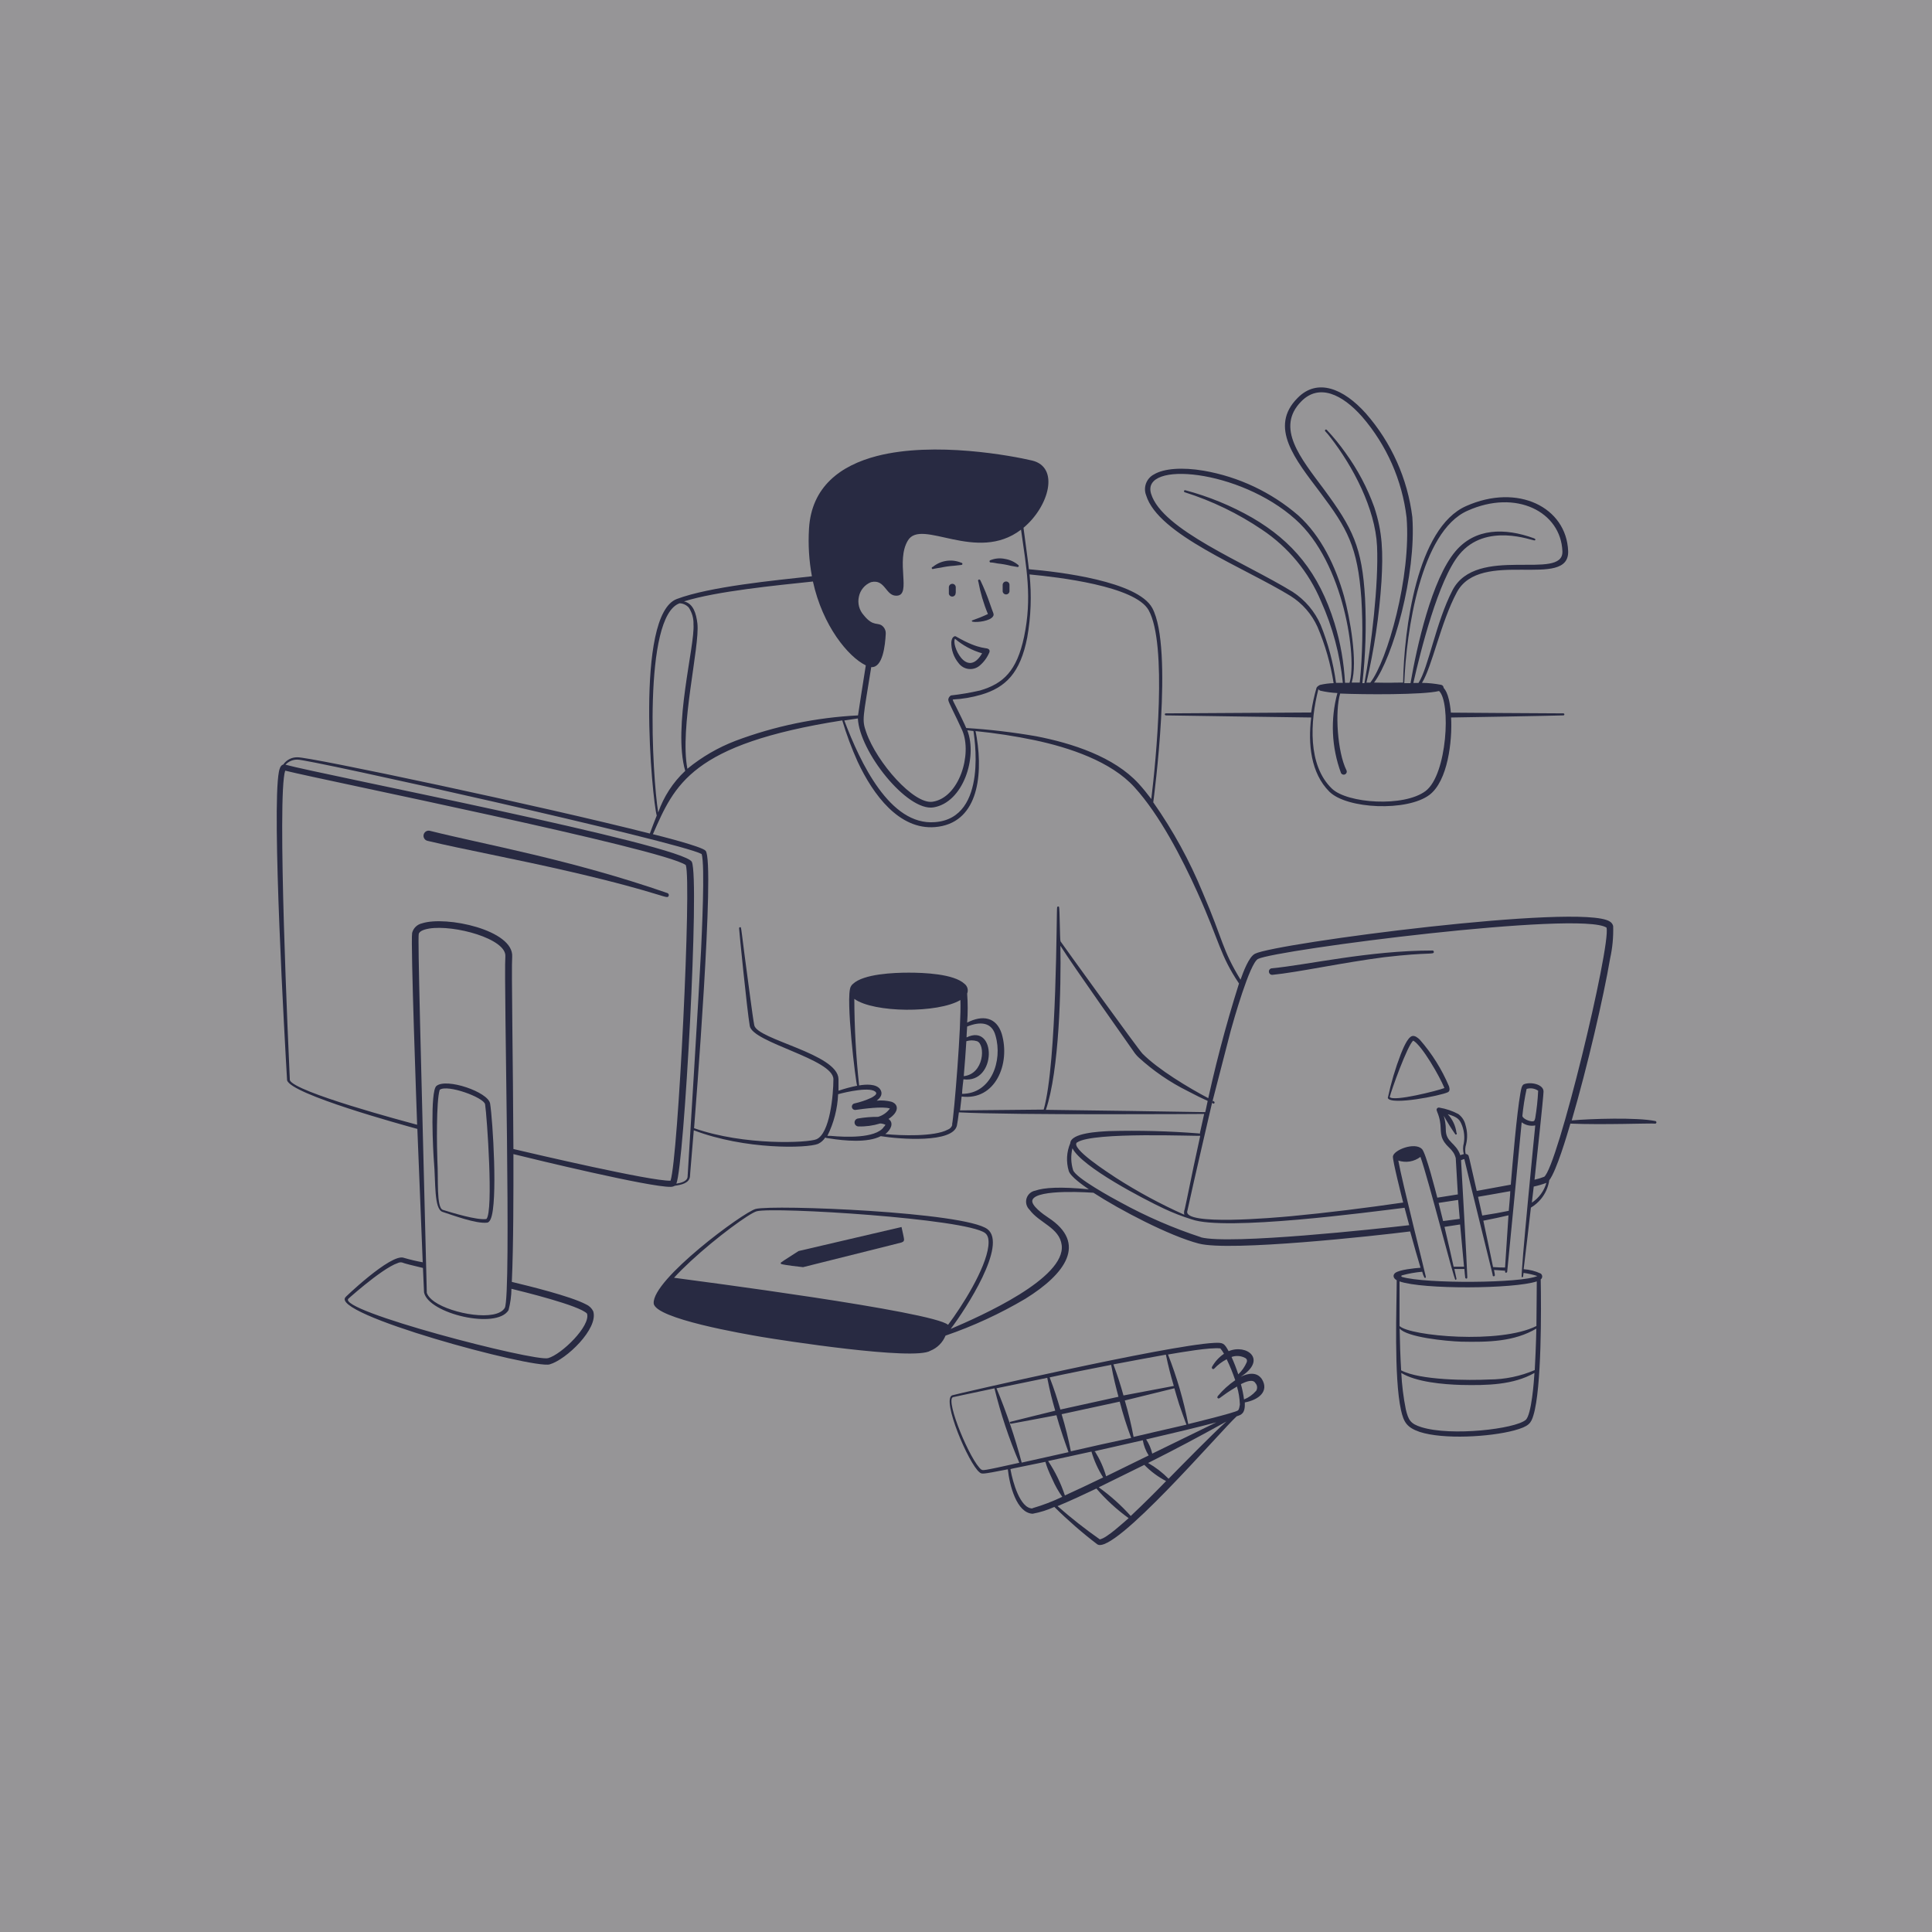 <svg width="384" height="384" viewBox="0 0 384 384" fill="none" xmlns="http://www.w3.org/2000/svg">
<rect x="0" y="0" width="384" height="384" fill="#808080" stroke="none"/>
<rect width="384" height="384" fill="#F2F1F9" fill-opacity="0.19"/>
<path d="M256.523 118.465C258.866 119.941 260.723 122.074 261.863 124.598C263.391 128.179 264.468 131.936 265.066 135.783C264.182 135.806 263.302 135.917 262.44 136.115C262.339 136.115 261.762 136.418 261.661 136.735C261.198 138.335 260.846 139.965 260.607 141.613L231.743 141.787C231.412 141.787 231.455 142.176 231.743 142.191C231.743 142.191 258.096 142.595 260.607 142.609C259.972 147.862 260.506 153.635 264.229 157.358C267.736 160.822 279.657 161.313 284.088 158.008C287.768 155.251 288.677 147.285 288.417 142.609C289.283 142.609 308.795 142.263 310.729 142.191C310.782 142.191 310.834 142.169 310.872 142.131C310.909 142.094 310.931 142.042 310.931 141.989C310.931 141.935 310.909 141.884 310.872 141.846C310.834 141.808 310.782 141.787 310.729 141.787C307.438 141.787 288.374 141.642 288.374 141.642C287.984 137.313 286.931 136.88 286.931 136.678C286.919 136.544 286.865 136.418 286.777 136.316C286.689 136.215 286.571 136.145 286.44 136.115C285.184 135.869 283.909 135.739 282.63 135.725C284.65 132.478 286.382 123.646 289.557 117.729C294.262 108.911 311.97 117.31 311.681 109.517C311.335 100.858 301.723 95.994 291.405 100.584C281.605 104.913 279.051 125.118 278.878 135.667C275.919 135.667 277.348 135.754 273.105 135.667C276.814 130.732 281.533 114.28 280.711 102.777C279.768 95.144 276.556 87.97 271.489 82.183C267.044 77.204 261.834 75.097 257.908 79.095C252.136 84.868 257.447 91.319 262.382 97.856C267.809 105.072 269.843 108.666 270.579 118.941C270.924 124.516 270.818 130.11 270.262 135.667H268.66C269.901 131.612 268.299 122.679 267.13 118.479C265.456 112.548 262.599 106.573 258.067 102.46C252.714 97.838 246.203 94.759 239.234 93.555C234.976 92.834 231.339 93.108 229.362 94.291C228.635 94.67 228.074 95.303 227.786 96.071C227.498 96.838 227.504 97.685 227.804 98.448C230.199 106.284 247.142 112.692 256.523 118.465ZM291.693 101.507C301.348 97.178 310.238 101.724 310.541 109.575C310.772 115.593 293.411 108.132 288.677 117.353C285.386 123.732 283.929 132.651 281.937 135.74H280.913C282.356 129.375 285.892 115.218 290.048 110.21C295.359 103.73 304.61 107.511 305.014 107.41C305.172 107.41 305.331 107.15 304.855 106.977C299.082 104.884 293.208 104.928 289.283 109.575C284.564 115.145 281.591 128.567 280.35 135.783H279.109C279.498 125.681 282.327 105.62 291.693 101.507ZM271.315 118.927C270.738 108.738 268.862 105 263.161 97.279C258.486 91.001 253.478 85.012 258.644 79.773C262.166 76.194 266.755 78.33 270.738 82.833C275.615 88.479 278.692 95.455 279.57 102.864C280.509 114.554 275.746 131.338 272.355 135.682H271.59C273.133 129.074 274.133 122.35 274.577 115.578C274.909 109.806 274.808 105.794 273.134 100.771C271.759 96.948 269.849 93.337 267.462 90.049C266.323 88.426 265.069 86.888 263.71 85.445C263.675 85.403 263.626 85.376 263.572 85.371C263.517 85.365 263.463 85.382 263.421 85.416C263.379 85.45 263.352 85.5 263.347 85.554C263.342 85.608 263.358 85.662 263.392 85.705C263.754 86.082 264.091 86.482 264.403 86.902C268.905 92.675 273.35 101.103 273.697 108.55C274.043 115.997 272.557 128.423 271.186 135.783H270.781C271.419 130.188 271.597 124.55 271.315 118.927ZM286.021 137.342C288.403 139.521 287.652 153.996 283.337 157.229C279.022 160.461 267.78 159.696 264.72 156.738C259.9 152.105 260.391 143.432 262.036 136.995C262.138 137.13 262.279 137.231 262.44 137.284C263.549 137.54 264.68 137.694 265.817 137.746C264.404 142.983 264.651 148.53 266.524 153.621C266.593 153.766 266.717 153.878 266.868 153.932C267.02 153.986 267.187 153.978 267.332 153.909C267.478 153.84 267.59 153.716 267.644 153.565C267.698 153.413 267.69 153.246 267.621 153.101C265.803 149.464 265.312 141.382 266.365 137.847C270.868 138.049 282.919 138.135 286.021 137.342ZM257.447 103.196C267.231 111.855 269.742 131.035 268.227 135.711H267.332C267.127 131.7 266.429 127.731 265.254 123.891C262.137 113.789 256.913 107.583 248.903 102.907C244.719 100.514 240.241 98.675 235.582 97.438C235.529 97.424 235.472 97.433 235.425 97.461C235.377 97.49 235.343 97.536 235.33 97.589C235.316 97.643 235.325 97.7 235.353 97.747C235.382 97.794 235.428 97.828 235.481 97.842C240.92 99.566 246.081 102.064 250.808 105.26C256.049 108.749 260.141 113.71 262.57 119.518C264.874 124.653 266.336 130.125 266.899 135.725H265.543C265.009 131.764 263.981 127.885 262.483 124.18C261.313 121.515 259.392 119.248 256.956 117.657C247.416 111.783 230.979 105.346 228.785 98.13C226.75 91.506 246.363 93.267 257.447 103.196ZM132.655 177.505C113.432 170.823 96.2 167.836 85.477 165.137C85.344 165.1 85.206 165.09 85.069 165.107C84.932 165.125 84.8 165.17 84.681 165.24C84.562 165.31 84.459 165.403 84.377 165.514C84.294 165.625 84.236 165.751 84.204 165.885C84.171 166.019 84.167 166.159 84.19 166.295C84.213 166.431 84.263 166.561 84.338 166.677C84.412 166.793 84.509 166.893 84.623 166.97C84.737 167.048 84.866 167.102 85.001 167.129C91.9 168.788 102.319 170.693 113.59 173.306C132.207 177.635 132.612 178.92 132.915 178.025C132.947 177.921 132.938 177.809 132.89 177.713C132.841 177.616 132.757 177.541 132.655 177.505ZM284.982 189.181C284.982 189.146 284.976 189.113 284.963 189.081C284.95 189.05 284.93 189.021 284.906 188.997C284.882 188.973 284.854 188.954 284.822 188.941C284.79 188.927 284.757 188.921 284.723 188.921C272.066 188.921 259.756 191.807 252.785 192.457C252.7 192.464 252.618 192.488 252.542 192.528C252.467 192.567 252.4 192.622 252.346 192.688C252.293 192.754 252.253 192.83 252.229 192.912C252.205 192.993 252.198 193.079 252.208 193.164C252.215 193.249 252.239 193.332 252.279 193.408C252.318 193.484 252.372 193.552 252.438 193.607C252.504 193.662 252.58 193.703 252.662 193.729C252.744 193.754 252.83 193.763 252.915 193.755C258.024 193.25 266.87 191.316 275.154 190.248C284.347 189.181 284.997 189.83 284.982 189.181ZM241.384 219.213C241.396 219.189 241.404 219.164 241.407 219.137C241.409 219.11 241.406 219.083 241.398 219.058C241.39 219.032 241.377 219.009 241.36 218.988C241.342 218.968 241.321 218.951 241.297 218.939L240.937 218.751L240.85 219.184C241.095 219.3 241.283 219.487 241.384 219.213Z" fill="#282A42"/>
<path d="M329.043 222.821C325.334 222.056 316.17 222.359 312.389 222.691C315.506 212.041 318.724 198.157 320.023 190.508C320.493 188.392 320.697 186.225 320.629 184.057C320.582 183.863 320.494 183.68 320.373 183.521C320.251 183.362 320.097 183.23 319.922 183.134C314.149 179.511 253.666 187.463 249.452 189.556C248.196 190.176 247.07 193.308 246.565 194.722C242.827 188.575 243.217 187.117 239.046 177.404C236.447 171.078 233.151 165.061 229.218 159.466C229.319 158.701 233.317 128.841 229.031 120.861C226.144 115.521 210.515 113.645 204.497 113.14C204.497 112.822 203.746 107.367 203.429 104.899C208.509 100.656 210.644 92.849 205.132 91.535C201.22 90.612 185.778 87.668 174.276 90.64C167.06 92.516 161.288 96.731 160.797 105.072C160.603 108.24 160.797 111.419 161.374 114.539C153.913 115.362 141.069 116.589 134.517 119.057C126.089 122.232 129.639 159.105 130.534 162.092C130.043 163.304 129.581 164.531 129.163 165.671C108.164 160.317 61.16 150.33 59.067 150.518C58.522 150.511 57.984 150.64 57.501 150.891C57.017 151.143 56.603 151.511 56.297 151.961C55.734 152.091 55.532 152.885 55.431 153.404C53.987 161.082 56.599 206.932 57.061 214.711C57.826 217.51 80.066 223.586 82.952 224.38C83.096 228.175 83.861 247.023 84.02 250.891C82.764 250.662 81.522 250.368 80.296 250.011C77.728 248.957 67.885 258.54 68.751 257.746C64.984 261.094 105.971 272.106 109.247 271.182C112.523 270.258 119.003 264.067 117.906 260.618C117.603 260.004 117.091 259.518 116.463 259.247C113.36 257.616 105.148 255.61 101.728 254.788C102.06 247.803 102.06 236.344 102.045 229.388C106.101 230.398 129.119 235.969 133.276 235.896C133.574 235.901 133.867 235.826 134.127 235.68C135.455 235.492 137.013 235.16 137.143 233.804C137.143 233.4 137.475 229.878 137.894 224.654C148.068 228.536 160.407 228.248 162.601 227.353C163.192 227.068 163.692 226.623 164.044 226.068C164.145 226.198 164.189 226.169 164.953 226.285C167.84 226.747 172.458 227.18 175.056 225.823C178.736 226.415 189.401 227.266 190.195 223.702C190.296 223.225 190.44 222.258 190.584 221.089C201.264 221.667 239.191 221.407 239.335 221.407L238.454 225.376C238.432 225.343 238.402 225.316 238.367 225.299C238.331 225.281 238.292 225.273 238.252 225.275C238.252 225.159 238.252 225.188 238.252 225.275C232.343 224.809 226.413 224.655 220.487 224.813C218.38 224.914 212.824 225.174 212.723 227.223C211.985 228.965 211.877 230.909 212.42 232.721C212.737 233.861 215.421 235.709 216.417 236.387C210.774 235.824 207.484 236.041 205.781 236.647C205.376 236.717 204.998 236.899 204.69 237.171C204.382 237.444 204.156 237.796 204.036 238.19C203.917 238.583 203.908 239.002 204.013 239.399C204.117 239.797 204.329 240.158 204.626 240.442C206.56 243.098 210.587 243.993 211.02 247.471C211.842 254.066 195.073 261.527 188.953 264.139C192.027 260.098 200.268 247.384 196.27 244.31C191.825 240.89 153.711 239.389 150.204 240.284C147.736 240.919 129.596 254.326 129.927 259.045C130.158 262.119 148.01 265.135 151.33 265.712C155.068 266.347 181.738 270.504 184.927 268.469C185.603 268.196 186.218 267.79 186.734 267.274C187.249 266.758 187.656 266.144 187.929 265.467C193.455 263.567 198.774 261.111 203.804 258.136C211.741 253.215 216.186 247.124 208.335 242.001C207.397 241.395 204.828 239.548 205.204 238.509C206.012 236.214 217.168 237.065 217.326 237.065C222.507 240.442 232.422 245.652 238.267 247.168C244.444 248.798 273.307 245.638 280.278 244.757C281.072 247.644 281.836 250.328 282.342 251.973C281.259 252.06 278.171 252.334 277.305 253.012C276.829 253.388 276.843 254.023 277.608 254.456C277.608 259.29 277.016 273.751 278.459 280.274C279.008 282.713 279.643 283.723 282.168 284.604C286.945 286.148 296.124 285.599 300.93 284.315C303.917 283.507 304.307 282.872 304.783 281.284C306.428 275.887 306.342 259.954 306.226 254.297C306.319 254.23 306.394 254.142 306.446 254.041C306.498 253.939 306.525 253.826 306.525 253.712C306.525 253.598 306.498 253.486 306.446 253.384C306.394 253.283 306.319 253.195 306.226 253.128C305.159 252.633 304.009 252.339 302.835 252.262C303.037 250.646 304.119 241.611 304.278 240.024C305.032 239.571 305.705 238.996 306.269 238.321C307.152 237.249 307.725 235.957 307.929 234.583C309.372 232.693 311.45 225.635 312.129 223.326C318.565 223.6 328.004 223.225 328.884 223.326C328.951 223.347 329.024 223.341 329.086 223.308C329.148 223.276 329.195 223.22 329.216 223.153C329.237 223.086 329.231 223.014 329.198 222.951C329.166 222.889 329.11 222.842 329.043 222.821ZM133.968 253.965C134.935 252.897 136.075 251.786 137.288 250.66C142.44 245.898 148.992 241.106 150.421 240.745C153.884 239.851 191.926 242.189 195.794 245.075C196.444 245.566 196.573 246.518 196.444 247.658C195.924 252.19 191.19 259.666 188.434 263.317C185.317 260.632 138.096 254.528 133.968 253.965ZM204.684 114.179C210.197 114.698 225.654 116.473 228.309 121.294C232.061 128.076 229.752 151.211 228.829 158.816C228.02 157.734 227.183 156.709 226.332 155.771C221.439 150.402 213.04 147.704 205.925 146.333C201.355 145.537 196.744 144.992 192.114 144.702C191.97 144.702 192.201 144.918 191.061 142.58C189.358 139.073 189.257 139.131 189.43 139.03C191.322 138.929 193.196 138.61 195.015 138.078C199.893 136.635 202.794 133.748 204.165 126.734C204.909 122.577 205.064 118.336 204.626 114.135L204.684 114.179ZM192.258 145.149C193.168 145.279 193.413 145.265 193.485 145.308C193.485 145.669 196.646 162.626 185.822 163.405C176.874 164.142 170.986 151.586 167.811 143.201C168.965 143.013 169.889 142.883 170.51 142.797C170.813 149.378 180.28 161.313 185.533 160.476C191.436 159.509 194.337 150.532 192.258 145.149ZM170.712 118.595C170.841 117.951 171.129 117.35 171.55 116.846C171.971 116.341 172.511 115.951 173.122 115.708C176.008 115.001 176.008 118.595 178.303 118.393C181.189 118.205 177.971 111.509 180.453 107.425C183.152 102.922 194.091 112.028 202.938 105.274C204.006 112.88 205.175 118.797 203.544 126.561C202.101 133.373 199.417 135.884 194.784 137.241C192.88 137.679 190.953 138.007 189.011 138.222C188.856 138.31 188.726 138.435 188.633 138.586C188.539 138.738 188.486 138.91 188.477 139.088C188.477 139.593 189.92 142.176 191.263 145.193C193.269 149.926 190.656 158.528 185.374 159.35C181.622 159.942 174.276 151.528 172.184 145.582C171.26 142.956 171.534 142.855 173.165 132.594C175.46 132.752 175.936 128.264 176.051 125.941C176.075 125.448 175.904 124.966 175.575 124.598C174.536 123.458 173.685 124.786 171.664 122.26C171.223 121.77 170.907 121.182 170.741 120.544C170.575 119.906 170.565 119.237 170.712 118.595ZM161.576 115.579C163.51 124.411 168.59 130.544 172.083 132.247C171.448 136.303 170.726 140.82 170.539 142.191C162.211 142.608 153.998 144.312 146.192 147.242C142.726 148.569 139.495 150.445 136.624 152.798C135.036 144.572 139.121 128.495 138.615 123.935C138.384 122.001 137.836 119.951 135.946 119.533C142.411 117.498 154.389 116.343 161.576 115.579ZM135.08 119.908C135.425 119.92 135.763 120.001 136.076 120.148C136.389 120.294 136.668 120.502 136.898 120.76C137.549 121.741 137.877 122.902 137.836 124.079C138.154 128.408 133.665 144.37 136.191 153.217C133.758 155.498 131.916 158.336 130.822 161.486C129.668 154.458 127.748 122.463 135.08 119.908ZM83.226 185.659C83.342 184.981 84.583 184.678 85.261 184.562C90.269 183.74 100.674 186.597 100.443 190.075C100.097 195.228 101.684 257.66 100.328 259.954C98.712 262.711 89.879 261.181 86.358 258.727C84.756 257.616 84.785 256.664 84.828 256.851C83.601 207.711 83.024 186.785 83.226 185.659ZM116.679 261.094C117.415 263.548 111.628 269.191 108.944 269.941C106.259 270.691 66.687 260.445 69.271 258.107C68.073 259.189 75.707 252.161 79.07 251.035C79.338 250.902 79.644 250.866 79.936 250.934C80.325 251.107 81.855 251.497 84.063 252.017C84.193 255.062 84.28 256.866 84.28 256.866C85.131 261.109 98.712 264.313 101.078 260.402C101.441 259.016 101.635 257.591 101.656 256.159C103.864 256.707 115.193 259.463 116.679 261.094ZM133.276 234.67C129.48 234.814 105.855 229.272 102.045 228.377C101.973 211.463 101.627 192.5 101.8 190.162C102.146 184.851 88.638 181.965 83.876 183.523C83.404 183.627 82.97 183.86 82.623 184.197C82.276 184.533 82.031 184.96 81.913 185.428C81.595 187.348 82.837 221.508 82.909 223.557C80.556 222.922 58.519 217.048 57.61 214.696C57.364 209.385 55.012 158.037 56.686 153.173C64.537 155.136 131.587 168.659 136.306 171.935C137.49 175.182 134.791 230.08 133.276 234.67ZM136.667 233.818C136.667 234.785 135.383 235.117 134.43 235.261C135.989 231.524 139.092 174.648 137.504 171.3C135.917 167.951 63.512 153.881 56.744 151.99C57.045 151.664 57.411 151.406 57.819 151.232C58.227 151.058 58.667 150.972 59.111 150.98C61.117 150.835 135.152 167.374 139.452 169.741C140.174 171.819 139.452 186.294 139.351 188.676C139.092 194.419 136.725 233.039 136.667 233.818ZM175.633 224.048C173.944 226.299 167.955 226.025 165.141 225.765H164.448C165.732 223.184 166.46 220.362 166.584 217.481C168.027 217.077 173.309 215.851 174.118 217.149C174.363 217.525 173.584 217.972 173.18 218.189C172.112 218.684 170.995 219.061 169.846 219.314C169.675 219.347 169.525 219.446 169.428 219.589C169.33 219.733 169.294 219.909 169.326 220.079C169.359 220.249 169.458 220.4 169.601 220.497C169.745 220.595 169.921 220.631 170.091 220.599C171.534 220.397 175.474 219.848 176.874 220.324C176.297 221.125 175.469 221.709 174.522 221.984C173.172 221.975 171.825 222.086 170.495 222.316C170.304 222.352 170.132 222.458 170.013 222.612C169.894 222.767 169.837 222.96 169.851 223.154C169.865 223.349 169.951 223.531 170.091 223.666C170.231 223.802 170.416 223.881 170.611 223.889C172.077 223.932 173.539 223.732 174.94 223.297C175.305 223.313 175.663 223.401 175.994 223.557C175.901 223.751 175.762 223.92 175.59 224.048H175.633ZM189.285 223.543C189.224 223.768 189.11 223.974 188.951 224.145C188.793 224.316 188.596 224.446 188.376 224.524C185.706 225.967 178.967 225.708 175.965 225.404C177.076 224.553 177.726 223.168 176.6 222.403C178.822 220.959 178.591 219.415 177.134 218.968C176.19 218.739 175.214 218.671 174.247 218.766C175.157 218.088 175.489 217.323 174.94 216.5C174.146 215.374 172.054 215.519 170.755 215.735C170.137 210.022 169.819 204.279 169.802 198.532C173.656 201.332 186.428 201.419 190.887 198.763C191.104 203.612 189.646 221.436 189.228 223.543H189.285ZM176.903 220.267C176.903 220.267 176.86 220.296 176.86 220.267H176.903ZM207.874 220.584C210.543 212.777 210.919 196.238 210.76 187.968C212.997 191.562 225.192 208.793 225.278 208.938C225.575 209.391 225.923 209.808 226.317 210.179C229.225 212.836 232.489 215.076 236.016 216.832C239.782 218.824 240.085 218.723 240.056 218.881L239.551 221.046C239.306 221.032 210.082 220.584 207.83 220.584H207.874ZM214.094 227.064C217.196 224.899 238.296 225.881 238.527 225.736V225.895C236.506 235.564 235.727 239.057 235.482 240.327C235.611 239.764 236.405 235.997 237.314 231.827C237.949 228.767 238.758 225.13 239.58 221.277C239.955 219.516 240.201 218.391 240.215 218.304C236.261 216.211 230.228 212.603 227.068 209.414C226.274 208.606 210.933 187.348 210.789 187.102C210.644 186.857 210.644 180.522 210.486 180.233C210.455 180.2 210.416 180.178 210.372 180.168C210.329 180.159 210.283 180.163 210.242 180.18C210.201 180.198 210.167 180.227 210.143 180.265C210.119 180.303 210.108 180.347 210.11 180.392C209.966 180.392 210.11 211.247 207.441 220.541L190.815 220.7C190.916 219.892 191.017 218.953 191.133 217.943C197.829 218.795 200.874 211.449 199.099 205.46C198.045 202.169 195.332 201.664 192.229 203.252C192.374 201.33 192.374 199.4 192.229 197.479C192.363 197.147 192.386 196.781 192.295 196.435C192.204 196.09 192.004 195.782 191.724 195.56C189.574 193.539 183.556 193.323 180.626 193.323C177.697 193.323 171.664 193.553 169.528 195.56C169.341 195.704 169.193 195.892 169.095 196.108C167.999 198.085 170.106 215.418 170.365 215.793C169.108 216.043 167.869 216.376 166.656 216.789V214.48C166.57 209.443 150.464 206.643 149.915 203.771C149.728 202.79 149.425 200.596 149.078 197.998C147.13 183.74 147.419 184.288 147.101 184.288C147.048 184.288 146.996 184.31 146.958 184.347C146.921 184.385 146.899 184.437 146.899 184.49C146.899 184.88 148.458 200.582 149.021 203.916C149.584 207.249 165.574 210.482 165.646 214.48C165.646 217.597 164.953 225.332 162.255 226.444C160.624 227.136 148.01 227.771 137.952 224.235C138.168 221.436 142.18 171.314 140.246 169.092C139.51 168.24 130.866 166.075 129.769 165.801C134.098 155.988 137.302 147.906 167.407 143.187C168.243 145.989 169.265 148.732 170.466 151.398C173.526 157.936 178.707 164.993 185.88 164.387C194.12 163.68 195.448 154.746 194.134 146.592C194.048 146.015 193.961 145.64 193.889 145.308C197.849 145.704 201.785 146.311 205.68 147.126C212.477 148.57 220.833 151.312 225.495 156.478C230.531 162.02 234.933 170.578 238.022 177.419C242.467 187.261 242.438 189.801 246.262 195.473C243.573 203.959 241.318 212.576 239.508 221.291C238.931 223.99 238.065 228.103 237.242 231.841C236.044 237.614 235.323 241.265 235.395 240.5C235.265 241.279 235.395 241.251 235.395 241.438C230.69 239.34 226.15 236.889 221.815 234.107C220.299 233.097 212.564 228.146 214.094 227.035V227.064ZM192.114 206.196C192.114 205.445 192.201 204.753 192.229 204.031C194.842 202.977 197.165 203.136 197.872 205.864C199.315 210.814 197.035 217.409 191.219 217.409C191.219 216.717 191.465 214.739 191.493 214.523C198.132 215.418 198.089 203.266 192.114 206.196ZM191.551 213.902C191.753 211.622 191.926 209.212 192.071 206.946C192.762 206.733 193.501 206.733 194.192 206.946C195.91 207.567 195.635 213.527 191.479 213.902H191.551ZM238.758 245.926C233.204 244.11 227.832 241.781 222.709 238.97C221.266 238.205 213.791 234.136 213.285 232.563C212.849 231.158 212.804 229.661 213.156 228.233C215.089 232 227.356 238.335 231.296 240.197C233.1 241.048 234.962 241.772 236.867 242.362C243.534 244.743 272.138 240.919 279.167 240.053C279.253 240.356 279.859 242.679 280.09 243.516C273.971 244.223 244.501 247.442 238.685 245.926H238.758ZM303.239 282.222C301.132 284.012 288.489 285.513 282.529 283.666C280.364 282.987 279.931 282.295 279.412 280.101C278.939 277.721 278.64 275.309 278.517 272.885C281.476 274.703 286.902 275.165 290.38 275.266C295.619 275.382 300.771 275.266 304.985 272.885C304.898 274.415 304.408 281.227 303.239 282.222ZM305.028 272.322C302.182 273.54 299.119 274.173 296.023 274.184C291.895 274.386 282.226 274.357 278.488 272.365C278.33 269.652 278.229 266.752 278.185 264.053C279.628 265.785 287.321 266.564 290.395 266.665C295.879 266.78 300.973 266.665 305.36 264.067C305.36 263.923 305.317 267.343 305.043 272.322H305.028ZM305.36 263.562C298.144 267.199 280.235 265.554 278.171 263.562V254.687C282.76 256.317 300.901 256.202 305.447 254.687C305.418 256.346 305.432 259.723 305.375 263.562H305.36ZM302.474 253.85C302.526 253.864 302.581 253.859 302.629 253.835C302.677 253.811 302.714 253.77 302.734 253.72C302.734 253.72 302.734 253.46 302.82 252.998C303.75 253.126 304.668 253.334 305.562 253.619C302.402 255.062 283.381 255.192 278.633 253.792C278.6 253.782 278.572 253.762 278.552 253.734C278.532 253.707 278.521 253.674 278.521 253.64C278.521 253.606 278.532 253.573 278.552 253.546C278.572 253.519 278.6 253.499 278.633 253.489C279.956 253.129 281.308 252.888 282.673 252.767C282.769 253.169 282.914 253.556 283.106 253.922C283.222 254.037 283.41 254.052 283.395 253.763C283.381 253.474 278.647 234.785 277.925 230.672C278.663 230.918 279.451 230.98 280.218 230.852C280.985 230.723 281.709 230.409 282.327 229.936C283.915 234.381 288.98 254.383 289.283 254.383C289.338 254.38 289.39 254.355 289.427 254.315C289.465 254.275 289.485 254.222 289.485 254.167L289.067 252.219H291.058C291.058 252.493 291.217 253.893 291.232 253.994C291.246 254.095 291.665 254.34 291.636 253.806C291.636 252.507 290.423 230.99 290.395 230.6C290.602 230.5 290.82 230.422 291.044 230.369C291.203 231.148 296.283 251.728 296.672 253.33C296.672 253.474 296.672 253.72 296.947 253.662C297.221 253.604 297.105 253.344 296.947 252.406L299.155 252.565V252.81C299.155 253.041 299.515 252.984 299.559 252.81C299.559 252.969 302.243 225.275 302.445 223.067C302.825 223.355 303.263 223.559 303.728 223.666C304.193 223.773 304.676 223.78 305.144 223.687C305.115 223.904 302.156 253.748 302.459 253.85H302.474ZM289.485 225.159C289.314 223.771 288.708 222.473 287.753 221.45C289.731 222.042 290.149 222.475 290.64 223.831C291.03 224.912 291.135 226.075 290.943 227.208C290.748 227.922 290.748 228.674 290.943 229.388C290.707 229.442 290.475 229.514 290.25 229.604C289.355 227.05 287.364 227.079 287.364 224.51C287.361 223.581 287.225 222.658 286.96 221.768C287.659 223.034 288.425 224.263 289.254 225.448C289.399 225.635 289.673 225.361 289.5 225.159H289.485ZM290.207 243.372C290.279 244.079 290.842 250.213 290.986 251.771H288.922C288.49 249.823 287.84 246.937 287.104 243.848L290.207 243.372ZM290.12 242.261L286.83 242.694C286.541 241.496 286.238 240.284 285.935 239.086C287.263 238.898 288.562 238.696 289.817 238.494C289.875 239.115 290.077 241.626 290.135 242.261H290.12ZM294.609 241.597C294.378 240.5 293.815 238.018 293.772 237.874C295.027 237.657 299.299 236.921 300.179 236.748C300.179 237.368 299.934 239.995 299.876 240.659C298.476 240.962 296.687 241.279 294.58 241.597H294.609ZM299.818 241.597C299.559 245.335 299.155 251.584 299.14 251.93C298.39 251.93 297.596 251.901 296.759 251.843C296.413 250.097 294.926 243.098 294.825 242.622C296.773 242.232 298.447 241.886 299.833 241.554L299.818 241.597ZM302.575 221.869C302.751 220.04 303.035 218.223 303.426 216.428C303.811 216.312 304.218 216.285 304.615 216.347C305.012 216.41 305.39 216.561 305.721 216.789C305.635 218.602 305.442 220.409 305.144 222.201C305.014 222.706 304.985 222.836 304.653 222.879C304.004 222.922 302.69 222.374 302.589 221.825L302.575 221.869ZM304.465 239.071C304.595 238.003 304.725 236.921 304.841 235.839C305.696 235.659 306.535 235.413 307.352 235.103C306.897 236.714 305.878 238.107 304.48 239.028L304.465 239.071ZM306.876 233.905C306.267 234.147 305.639 234.34 304.999 234.482C305.259 232.058 306.789 217.943 306.789 216.947C306.789 215.504 304.22 214.97 302.892 215.504C302.445 215.706 302.315 216.558 302.185 217.308C301.464 221.335 300.612 231.379 300.28 235.463L293.512 236.705C291.823 229.344 291.968 229.748 291.78 229.561C291.651 229.438 291.482 229.366 291.304 229.359C291.17 228.716 291.205 228.05 291.405 227.425C291.703 226.177 291.663 224.871 291.289 223.644C291.097 222.751 290.583 221.96 289.846 221.421C288.672 220.799 287.405 220.37 286.094 220.151C286.025 220.133 285.953 220.131 285.883 220.146C285.814 220.161 285.749 220.192 285.694 220.237C285.639 220.283 285.595 220.34 285.567 220.406C285.538 220.471 285.526 220.542 285.531 220.613C285.562 220.736 285.6 220.856 285.646 220.974C286.772 223.658 285.993 224.885 286.772 226.487C287.551 228.089 288.865 228.334 289.341 230.181C289.341 230.326 289.745 236.993 289.76 237.397L285.675 238.047C285.387 236.95 283.41 229.142 282.63 228.377C281.187 226.934 277.06 228.551 276.857 229.821C276.728 230.542 278.705 238.278 278.892 239.014C271.46 240.096 263.58 241.077 256.61 241.727C253.565 242.001 234.962 243.704 236.001 240.659C237.444 233.991 240.331 221.753 240.908 219.184V218.982C240.908 218.766 241.009 218.549 240.908 219.184C240.908 218.968 240.994 218.838 241.023 218.766L244.631 204.81C245.108 203.093 248.384 191.418 250.043 190.595C253.723 188.777 314.207 180.955 319.316 184.375C320.182 188.084 309.545 232.144 306.89 233.919L306.876 233.905Z" fill="#282A42"/>
<path d="M189.964 117.83V116.719C189.964 116.539 189.892 116.366 189.765 116.239C189.638 116.112 189.465 116.04 189.286 116.04C189.104 116.04 188.93 116.111 188.801 116.238C188.671 116.365 188.597 116.537 188.593 116.719V118.017C188.625 118.189 188.722 118.342 188.863 118.444C189.005 118.546 189.181 118.589 189.354 118.565C189.526 118.541 189.683 118.451 189.792 118.314C189.9 118.177 189.951 118.004 189.935 117.83H189.964ZM282.197 206.643C281.779 206.239 281.187 205.763 280.639 205.936C279.73 206.224 278.82 208.534 278.431 209.486C277.336 212.328 276.468 215.253 275.833 218.232C276.425 219.761 286.411 217.755 287.768 217.092C288.201 216.89 288.143 216.37 287.999 215.908C286.571 212.531 284.612 209.403 282.197 206.643ZM276.223 218.044C276.482 216.846 279.773 207.668 280.899 206.831C282.645 207.826 286.152 213.945 287.09 216.255C285.791 216.774 276.973 219.011 276.223 218.044ZM158.719 248.654C158.575 248.755 155.429 250.747 155.284 250.891C155.25 250.905 155.221 250.929 155.2 250.96C155.18 250.991 155.169 251.027 155.169 251.064C155.169 251.101 155.18 251.137 155.2 251.168C155.221 251.199 155.25 251.223 155.284 251.237C156.092 251.468 158.791 251.771 159.614 251.858C179.356 246.908 179.486 246.908 179.241 246.908C179.374 246.89 179.494 246.821 179.578 246.716C179.661 246.611 179.701 246.478 179.688 246.345C179.688 246.099 179.299 244.397 179.183 243.877L158.719 248.654ZM196.963 111.797C197.367 111.797 198.161 111.985 198.32 111.999C199.196 112.09 200.064 112.245 200.918 112.461L202.216 112.692C202.266 112.704 202.318 112.699 202.364 112.677C202.409 112.654 202.446 112.616 202.467 112.57C202.487 112.523 202.491 112.471 202.477 112.422C202.463 112.373 202.432 112.331 202.39 112.302C201.637 111.664 200.723 111.245 199.749 111.09C198.783 110.883 197.779 110.969 196.862 111.335C196.832 111.342 196.803 111.355 196.778 111.372C196.752 111.39 196.73 111.413 196.714 111.439C196.697 111.465 196.686 111.494 196.68 111.525C196.675 111.555 196.675 111.587 196.682 111.617C196.688 111.647 196.701 111.676 196.719 111.701C196.736 111.727 196.759 111.749 196.785 111.765C196.811 111.782 196.84 111.794 196.871 111.799C196.902 111.804 196.933 111.804 196.963 111.797ZM185.533 113.067C185.923 112.981 186.76 112.851 186.976 112.822C187.851 112.631 188.739 112.506 189.632 112.447L191.075 112.288C191.132 112.288 191.188 112.265 191.228 112.225C191.269 112.184 191.292 112.129 191.292 112.071C191.292 112.014 191.269 111.959 191.228 111.918C191.188 111.878 191.132 111.855 191.075 111.855C190.145 111.461 189.124 111.329 188.124 111.474C187.124 111.619 186.183 112.035 185.403 112.678C185.369 112.678 185.335 112.686 185.305 112.701C185.274 112.717 185.248 112.74 185.228 112.768C185.208 112.795 185.195 112.828 185.189 112.861C185.184 112.895 185.187 112.93 185.198 112.963C185.209 112.995 185.227 113.025 185.252 113.049C185.276 113.073 185.306 113.09 185.339 113.101C185.372 113.111 185.406 113.113 185.44 113.107C185.474 113.102 185.506 113.088 185.533 113.067ZM199.965 115.578C199.785 115.578 199.613 115.65 199.485 115.777C199.358 115.904 199.287 116.077 199.287 116.257V117.556C199.312 117.735 199.407 117.898 199.552 118.008C199.697 118.117 199.879 118.165 200.059 118.14C200.239 118.115 200.401 118.02 200.511 117.875C200.621 117.73 200.668 117.548 200.643 117.368V116.257C200.645 116.167 200.629 116.078 200.596 115.995C200.562 115.912 200.512 115.836 200.449 115.773C200.386 115.709 200.31 115.659 200.227 115.626C200.144 115.593 200.055 115.576 199.965 115.578ZM87.96 240.875C89.966 241.525 94.642 243.271 96.792 243.011C97.052 243.011 97.341 242.751 97.528 242.289C98.971 239.042 97.932 222.532 97.413 219.343C97.052 217.048 88.754 214.205 86.748 215.836C85.449 216.89 86.098 229.113 86.243 230.816C86.618 234.929 86.228 240.312 87.96 240.875ZM87.397 216.601C88.956 215.475 96.186 218.145 96.417 219.487C96.778 221.753 98.12 240.803 96.677 242.289C94.815 242.564 89.879 241.048 88.018 240.471C86.704 240.038 87.152 234.294 86.935 230.744C86.834 228.348 86.675 218.838 87.397 216.601ZM189.949 126.474C189.913 126.457 189.874 126.447 189.834 126.447C189.794 126.447 189.754 126.457 189.718 126.474C189.358 126.604 189.141 127.008 189.083 127.6C189.037 129.129 189.55 130.622 190.527 131.8C190.756 132.112 191.045 132.375 191.378 132.574C191.711 132.772 192.08 132.901 192.464 132.954C192.848 133.006 193.238 132.981 193.612 132.879C193.986 132.778 194.335 132.602 194.64 132.363C195.51 131.647 196.193 130.731 196.631 129.693C196.671 129.612 196.691 129.523 196.691 129.433C196.691 129.343 196.671 129.254 196.631 129.173C196.184 128.48 195.116 129.462 189.949 126.474ZM189.819 126.965C191.387 128.3 193.223 129.284 195.203 129.851C192.114 135.105 189.011 128.019 189.819 126.965ZM193.355 123.574C194.279 123.747 196.833 123.429 197.382 122.491C197.656 122.044 197.382 121.9 196.776 120.052C196.229 118.447 195.589 116.876 194.856 115.347C194.596 114.943 194.264 115.347 194.452 115.593C194.853 117.805 195.492 119.968 196.357 122.044C195.313 122.533 194.243 122.966 193.153 123.343C193.151 123.371 193.155 123.4 193.164 123.427C193.173 123.454 193.188 123.479 193.206 123.5C193.225 123.522 193.248 123.539 193.273 123.552C193.299 123.564 193.327 123.572 193.355 123.574ZM246.58 273.65C251.992 270.215 247.778 267.054 244.198 268.555C243.318 266.953 243.116 266.824 241.312 266.91C231.946 267.386 189.646 277.171 189.242 277.33C187.106 278.21 192.533 290.953 194.683 292.628C195.174 293.003 195.015 293.075 200.311 292.036C200.658 295.182 202.029 300.695 205.233 300.868C206.726 300.595 208.18 300.139 209.562 299.512C212.239 302.174 215.088 304.657 218.091 306.944C221.411 309.166 242.625 284.387 245.8 281.501C246.71 281.198 247.518 280.996 247.417 278.744C250.159 278.239 252.28 276.551 250.823 274.126C249.841 272.654 248.138 272.885 246.58 273.65ZM247.085 269.724C247.677 269.941 247.98 270.172 247.792 270.763C247.403 271.668 246.833 272.483 246.118 273.159C245.735 271.985 245.287 270.834 244.776 269.71C245.523 269.441 246.341 269.446 247.085 269.724ZM231.729 269.248C232.263 271.774 232.624 273.145 233.302 275.468L223.301 277.359C222.726 275.271 222.057 273.21 221.295 271.182C223.186 270.821 230.185 269.508 231.729 269.248ZM216.937 288.515C217.466 290.328 218.248 292.057 219.26 293.652C216.489 294.994 213.877 296.221 211.655 297.231C210.857 294.811 209.736 292.51 208.321 290.391L216.937 288.515ZM212.853 288.515C212.365 286.007 211.748 283.526 211.005 281.082L222.551 278.585C223.18 281.03 223.942 283.439 224.831 285.801C220.862 286.638 216.72 287.576 212.853 288.457V288.515ZM217.658 288.587C217.5 288.356 216.518 288.702 227.14 286.263C227.328 287.336 227.725 288.361 228.309 289.279L219.852 293.421C219.35 291.697 218.612 290.051 217.658 288.529V288.587ZM227.761 286.104C233.245 284.834 238.281 283.622 241.759 282.699L229.016 288.919C228.78 287.894 228.36 286.921 227.775 286.047L227.761 286.104ZM225.322 285.657C224.859 283.195 224.271 280.757 223.561 278.355L233.418 275.93C233.418 276.002 234.082 278.225 234.385 279.177C234.529 279.61 235.756 283.103 235.828 283.16C232.841 283.824 225.553 285.542 225.307 285.599L225.322 285.657ZM220.862 271.326C221.339 273.953 221.786 275.656 222.305 277.618L210.76 280.158C210.082 277.864 209.62 276.363 208.624 273.765C210.875 273.246 219.13 271.6 220.877 271.269L220.862 271.326ZM208.148 273.852C208.711 276.738 209.129 278.253 209.735 280.389C208.768 280.606 200.874 282.583 200.874 282.583C200.586 282.583 200.701 283.03 200.99 282.973C200.99 282.973 209.548 281.385 209.981 281.284C209.981 281.284 210.601 283.766 212.376 288.63L203.068 290.708C201.736 285.674 200.063 280.736 198.06 275.93L208.148 273.852ZM195.087 292.137C192.893 290.492 187.871 278.369 189.387 277.705C189.387 277.705 192.691 276.984 197.656 275.944C198.893 281.002 200.544 285.95 202.592 290.737C195.001 292.44 195.332 292.267 195.102 292.079L195.087 292.137ZM205.189 299.815C202.75 299.815 201.293 294.547 200.86 292.151C200.86 291.877 200.095 292.151 207.643 290.578C208.018 290.506 207.426 290.405 209.23 294.157C209.748 295.336 210.386 296.458 211.135 297.506C209.237 298.415 207.268 299.168 205.247 299.757L205.189 299.815ZM218.64 305.991C215.706 303.935 212.887 301.719 210.197 299.353C212.679 298.328 215.494 297.015 217.918 295.86C219.816 298.067 221.967 300.043 224.326 301.748C223.345 302.585 220.011 305.674 218.697 305.934L218.64 305.991ZM224.744 301.315C222.838 299.188 220.704 297.276 218.38 295.615L227.443 291.156C228.706 292.452 230.168 293.538 231.773 294.374C229.503 296.722 227.179 299.018 224.802 301.258L224.744 301.315ZM232.263 293.912C231.06 292.683 229.69 291.629 228.194 290.78C234.399 287.649 237.964 285.744 243.751 282.54C241.182 284.806 234.659 291.473 232.321 293.854L232.263 293.912ZM246.031 280.346C245.411 280.794 236.91 282.872 236.174 283.045C235.255 278.323 233.908 273.696 232.148 269.219C234.948 268.743 240.49 267.776 242.553 268.007C242.832 268.335 243.074 268.693 243.275 269.075C242.29 269.744 241.475 270.633 240.894 271.673C240.749 272.033 241.124 272.221 241.312 272.048C242.034 271.284 242.878 270.645 243.809 270.157C244.464 271.51 245.032 272.903 245.512 274.328C244.229 275.205 243.074 276.254 242.077 277.445C241.889 277.676 241.947 277.849 242.077 277.922C242.423 278.124 242.452 277.604 245.858 275.584C246.202 276.752 246.396 277.96 246.435 279.177C246.363 279.437 246.32 280.101 246.089 280.288L246.031 280.346ZM249.625 276.478C248.98 277.217 248.169 277.791 247.258 278.152C247.125 277.124 246.918 276.106 246.637 275.107C247.576 274.631 249.033 274.025 249.524 274.905C249.709 275.108 249.824 275.364 249.852 275.637C249.881 275.91 249.821 276.184 249.683 276.421L249.625 276.478Z" fill="#282A42"/>
</svg>
